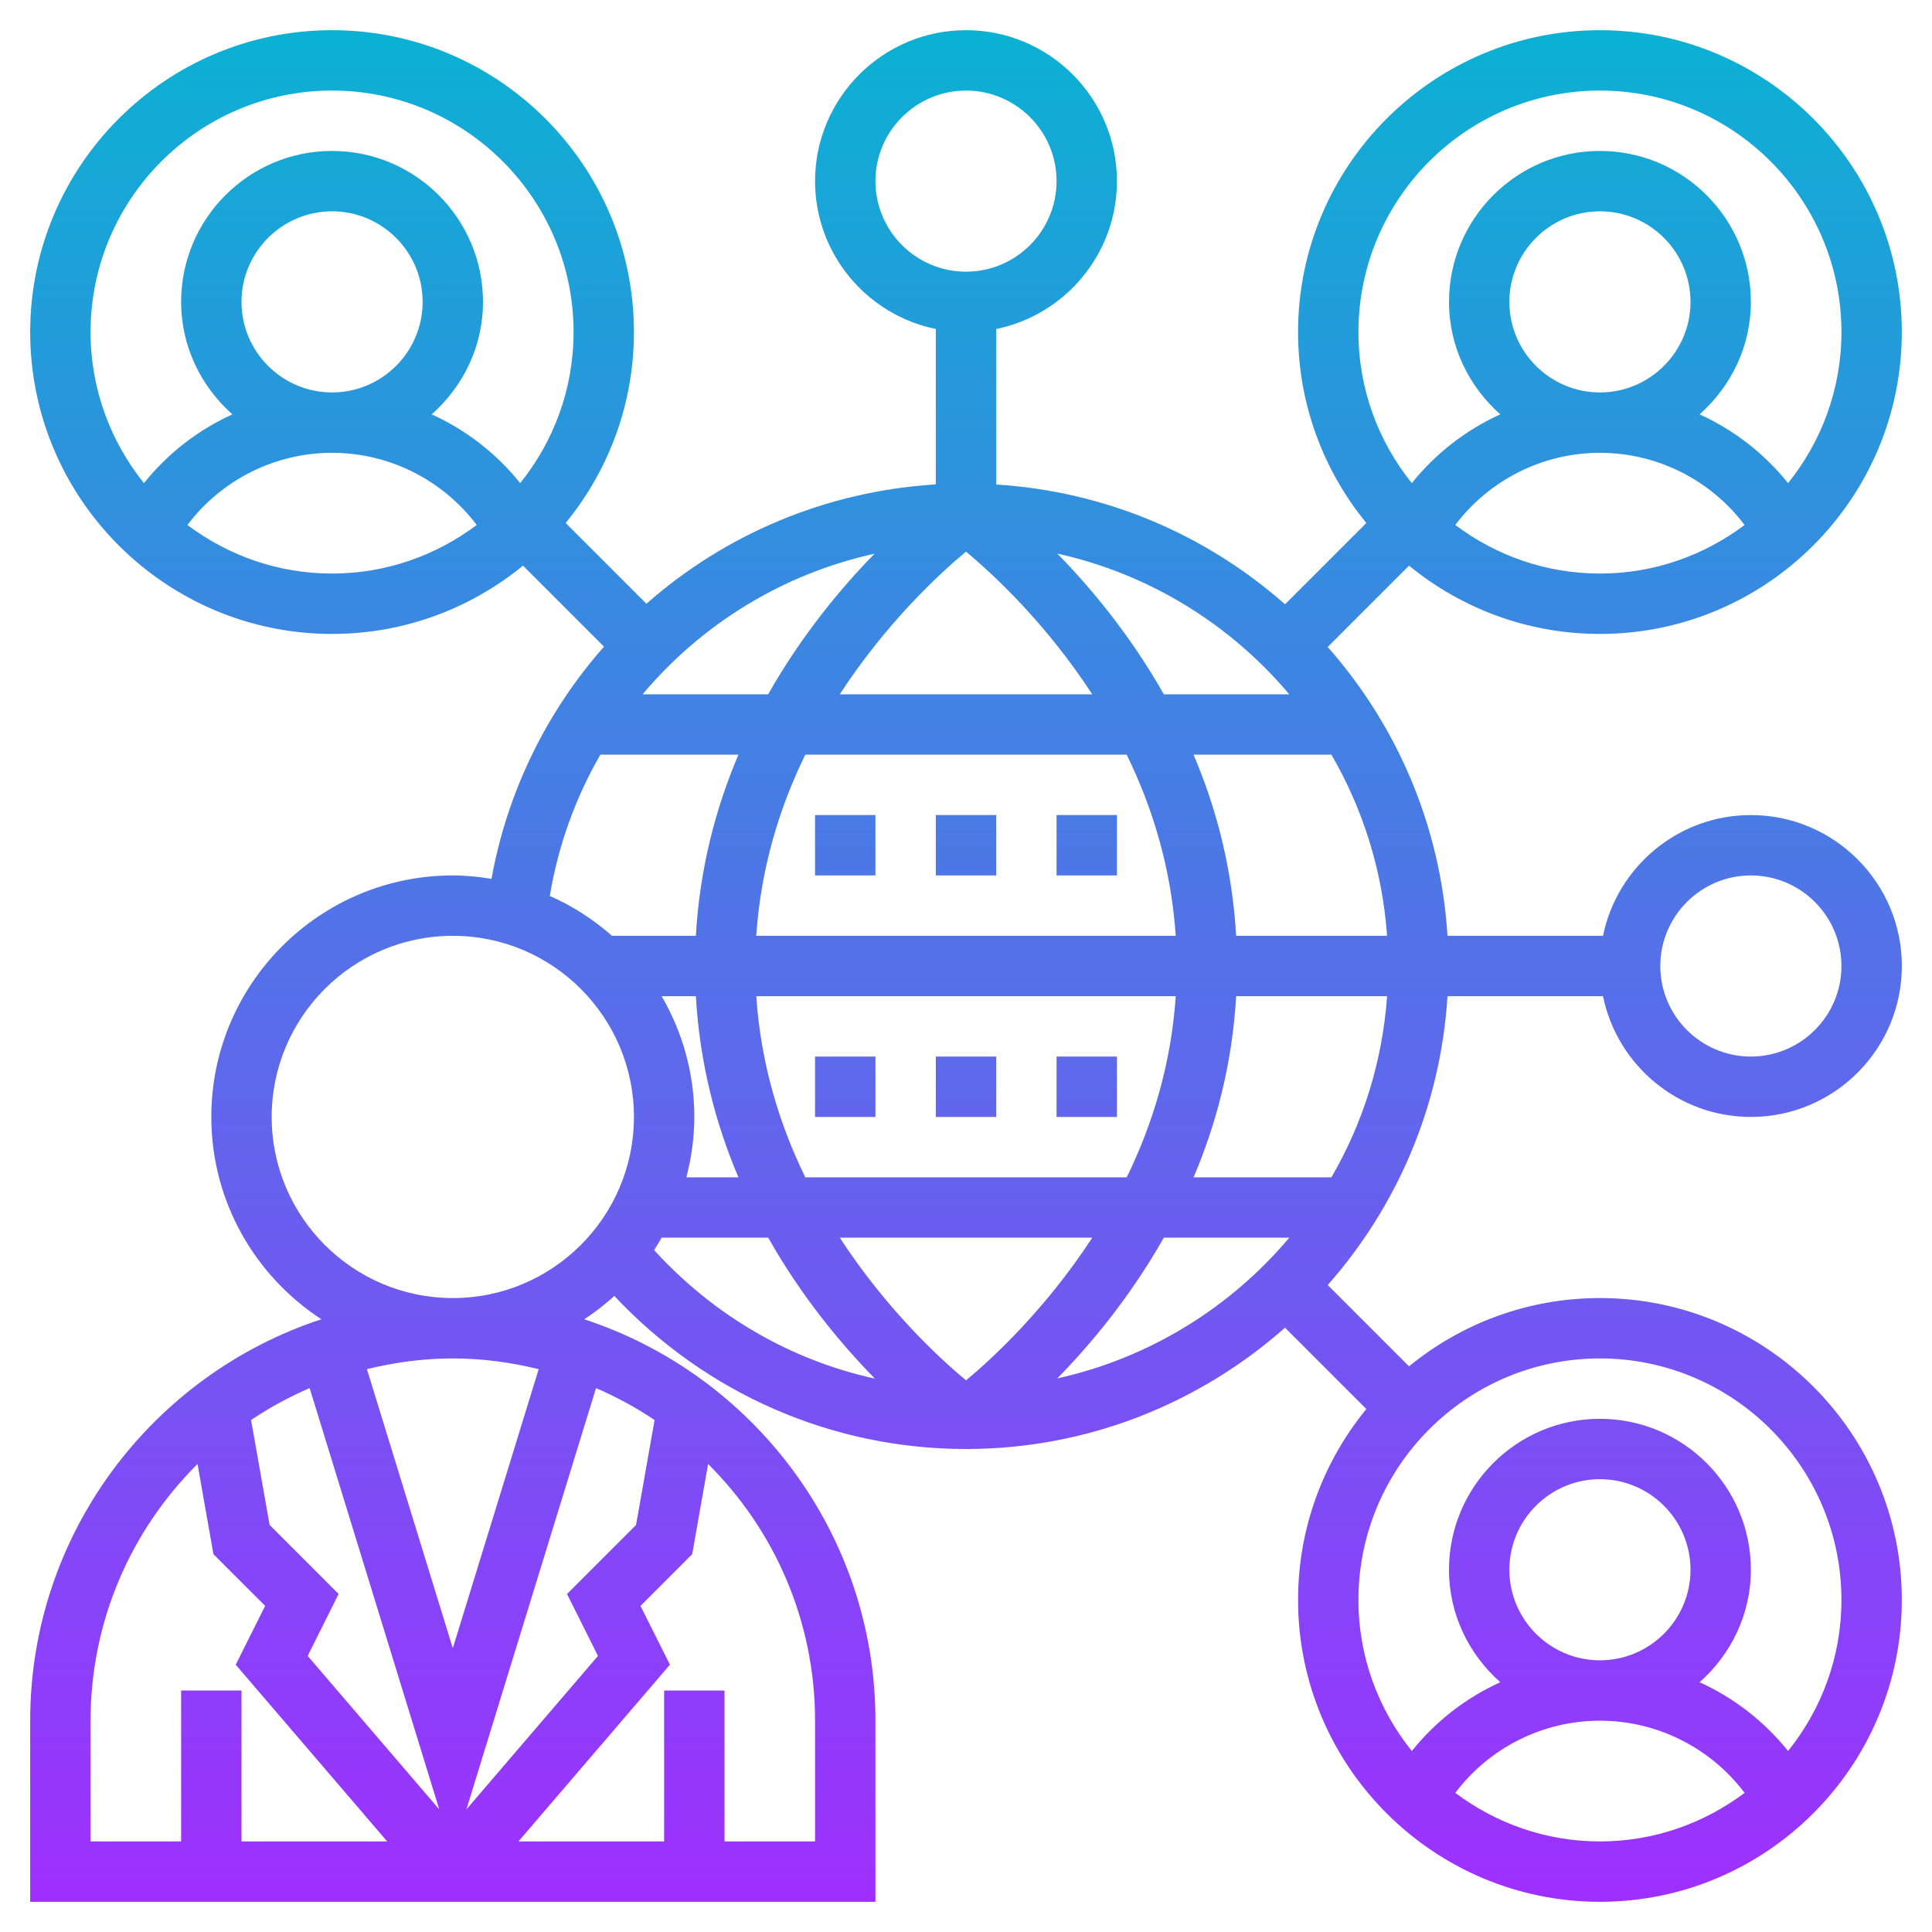 <svg id="Layer_5" enable-background="new 0 0 64 64" height="512" viewBox="0 0 64 64" width="512" xmlns="http://www.w3.org/2000/svg" xmlns:xlink="http://www.w3.org/1999/xlink"><linearGradient id="SVGID_1_" gradientUnits="userSpaceOnUse" x1="32" x2="32" y1="63" y2="1"><stop offset="0" stop-color="#9f2fff"/><stop offset="1" stop-color="#0bb1d3"/></linearGradient><path d="m27 27h2v2h-2zm4 2h2v-2h-2zm4-2v2h2v-2zm-8 10h2v-2h-2zm4 0h2v-2h-2zm4-2v2h2v-2zm8.982-13.568c2.284 2.587 3.74 5.91 3.968 9.568h5.152c.465-2.279 2.484-4 4.899-4 2.757 0 5 2.243 5 5s-2.243 5-5 5c-2.414 0-4.434-1.721-4.899-4h-5.152c-.228 3.658-1.683 6.981-3.968 9.568l2.694 2.694c1.724-1.412 3.926-2.262 6.324-2.262 5.514 0 10 4.486 10 10s-4.486 10-10 10-10-4.486-10-10c0-2.398.85-4.6 2.262-6.324l-2.694-2.694c-2.822 2.492-6.516 4.018-10.568 4.018-4.45 0-8.626-1.846-11.649-5.07-.312.282-.643.542-.997.773 5.593 1.835 9.646 7.098 9.646 13.297v6h-28v-6c0-6.199 4.053-11.462 9.646-13.298-2.191-1.428-3.646-3.897-3.646-6.702 0-4.411 3.589-8 8-8 .437 0 .863.045 1.281.112.534-2.936 1.853-5.567 3.727-7.691l-2.683-2.683c-1.725 1.412-3.927 2.262-6.325 2.262-5.514 0-10-4.486-10-10s4.486-10 10-10 10 4.486 10 10c0 2.398-.85 4.6-2.262 6.324l2.676 2.676c2.595-2.289 5.935-3.728 9.586-3.954v-5.148c-2.279-.464-4-2.484-4-4.898 0-2.757 2.243-5 5-5s5 2.243 5 5c0 2.414-1.721 4.434-4 4.899v5.152c3.658.228 6.981 1.683 9.568 3.968l2.694-2.694c-1.412-1.725-2.262-3.927-2.262-6.325 0-5.514 4.486-10 10-10s10 4.486 10 10-4.486 10-10 10c-2.398 0-4.6-.85-6.324-2.262zm11.018 10.568c0 1.654 1.346 3 3 3s3-1.346 3-3-1.346-3-3-3-3 1.346-3 3zm-2-13c1.798 0 3.454-.604 4.792-1.609-1.125-1.491-2.895-2.391-4.792-2.391s-3.667.899-4.792 2.391c1.338 1.005 2.994 1.609 4.792 1.609zm0-6c1.654 0 3-1.346 3-3s-1.346-3-3-3-3 1.346-3 3 1.346 3 3 3zm-8-2c0 1.893.664 3.633 1.768 5.004.792-.986 1.796-1.763 2.931-2.278-1.034-.917-1.699-2.239-1.699-3.726 0-2.757 2.243-5 5-5s5 2.243 5 5c0 1.487-.665 2.809-1.699 3.726 1.135.516 2.139 1.293 2.931 2.278 1.104-1.371 1.768-3.111 1.768-5.004 0-4.411-3.589-8-8-8s-8 3.589-8 8zm-9.976 7.338c1.114 1.136 2.417 2.699 3.53 4.662h4.155c-1.949-2.314-4.63-3.986-7.685-4.662zm1.158 22.662h-8.363c1.542 2.368 3.297 3.992 4.182 4.727.883-.735 2.638-2.359 4.181-4.727zm1.142-2c.849-1.732 1.473-3.748 1.624-6h-13.895c.15 2.252.775 4.268 1.624 6zm-15.406-6c.684 1.178 1.082 2.542 1.082 4 0 .692-.097 1.359-.263 2h1.725c-.753-1.764-1.282-3.771-1.411-6zm17.029-2c-.15-2.252-.775-4.268-1.624-6h-10.647c-.849 1.732-1.473 3.748-1.624 6zm-2.765-8c-1.542-2.368-3.298-3.992-4.182-4.727-.884.734-2.639 2.358-4.182 4.727zm-4.182-14c1.654 0 3-1.346 3-3s-1.346-3-3-3-3 1.346-3 3 1.346 3 3 3zm-10.713 14h4.159c1.112-1.961 2.413-3.523 3.526-4.659-3.049.672-5.733 2.336-7.685 4.659zm-16.519-6.996c.792-.986 1.796-1.763 2.931-2.278-1.034-.917-1.699-2.239-1.699-3.726 0-2.757 2.243-5 5-5s5 2.243 5 5c0 1.487-.665 2.809-1.699 3.726 1.135.516 2.139 1.293 2.931 2.278 1.104-1.371 1.768-3.111 1.768-5.004 0-4.411-3.589-8-8-8s-8 3.589-8 8c0 1.893.664 3.632 1.768 5.004zm6.232-3.004c1.654 0 3-1.346 3-3s-1.346-3-3-3-3 1.346-3 3 1.346 3 3 3zm0 6c1.798 0 3.454-.604 4.792-1.609-1.125-1.491-2.895-2.391-4.792-2.391s-3.667.899-4.792 2.391c1.338 1.005 2.994 1.609 4.792 1.609zm7.213 10.679c.756.333 1.448.782 2.061 1.321h2.777c.128-2.229.658-4.236 1.411-6h-4.575c-.817 1.416-1.393 2.991-1.674 4.679zm.57 23.124 2.287-2.287.614-3.476c-.609-.41-1.259-.763-1.94-1.057l-4.294 13.956 4.359-5.085zm-7.566 0-1.025 2.051 4.359 5.085-4.294-13.957c-.681.294-1.331.648-1.94 1.057l.614 3.476zm-8.217 8.197h3v-5h2v5h4.826l-5.017-5.854.975-1.949-1.714-1.713-.527-2.987c-2.187 2.175-3.543 5.183-3.543 8.503zm20.457-12.503-.527 2.987-1.713 1.713.975 1.949-5.018 5.854h4.826v-5h2v5h3v-4c0-3.32-1.356-6.328-3.543-8.503zm-8.457-3.497c-.982 0-1.931.131-2.845.355l2.845 9.245 2.845-9.245c-.914-.224-1.863-.355-2.845-.355zm0-2c3.309 0 6-2.691 6-6s-2.691-6-6-6-6 2.691-6 6 2.691 6 6 6zm13.983 2.669c-1.115-1.136-2.422-2.702-3.536-4.669h-3.529c-.081.139-.161.277-.25.411 1.967 2.16 4.51 3.642 7.315 4.258zm13.725-4.669h-4.155c-1.113 1.963-2.416 3.526-3.53 4.662 3.056-.676 5.737-2.348 7.685-4.662zm10.292 20c1.798 0 3.454-.604 4.792-1.609-1.125-1.491-2.895-2.391-4.792-2.391s-3.667.899-4.792 2.391c1.338 1.005 2.994 1.609 4.792 1.609zm0-6c1.654 0 3-1.346 3-3s-1.346-3-3-3-3 1.346-3 3 1.346 3 3 3zm0-10c-4.411 0-8 3.589-8 8 0 1.893.664 3.633 1.768 5.004.792-.986 1.796-1.763 2.931-2.278-1.034-.917-1.699-2.239-1.699-3.726 0-2.757 2.243-5 5-5s5 2.243 5 5c0 1.487-.665 2.809-1.699 3.726 1.135.516 2.139 1.293 2.931 2.278 1.104-1.371 1.768-3.111 1.768-5.004 0-4.411-3.589-8-8-8zm-7.051-12h-5c-.128 2.229-.658 4.236-1.411 6h4.567c1.04-1.789 1.69-3.825 1.844-6zm0-2c-.155-2.175-.805-4.211-1.844-6h-4.567c.753 1.764 1.282 3.771 1.411 6z" fill="url(#SVGID_1_)"/></svg>